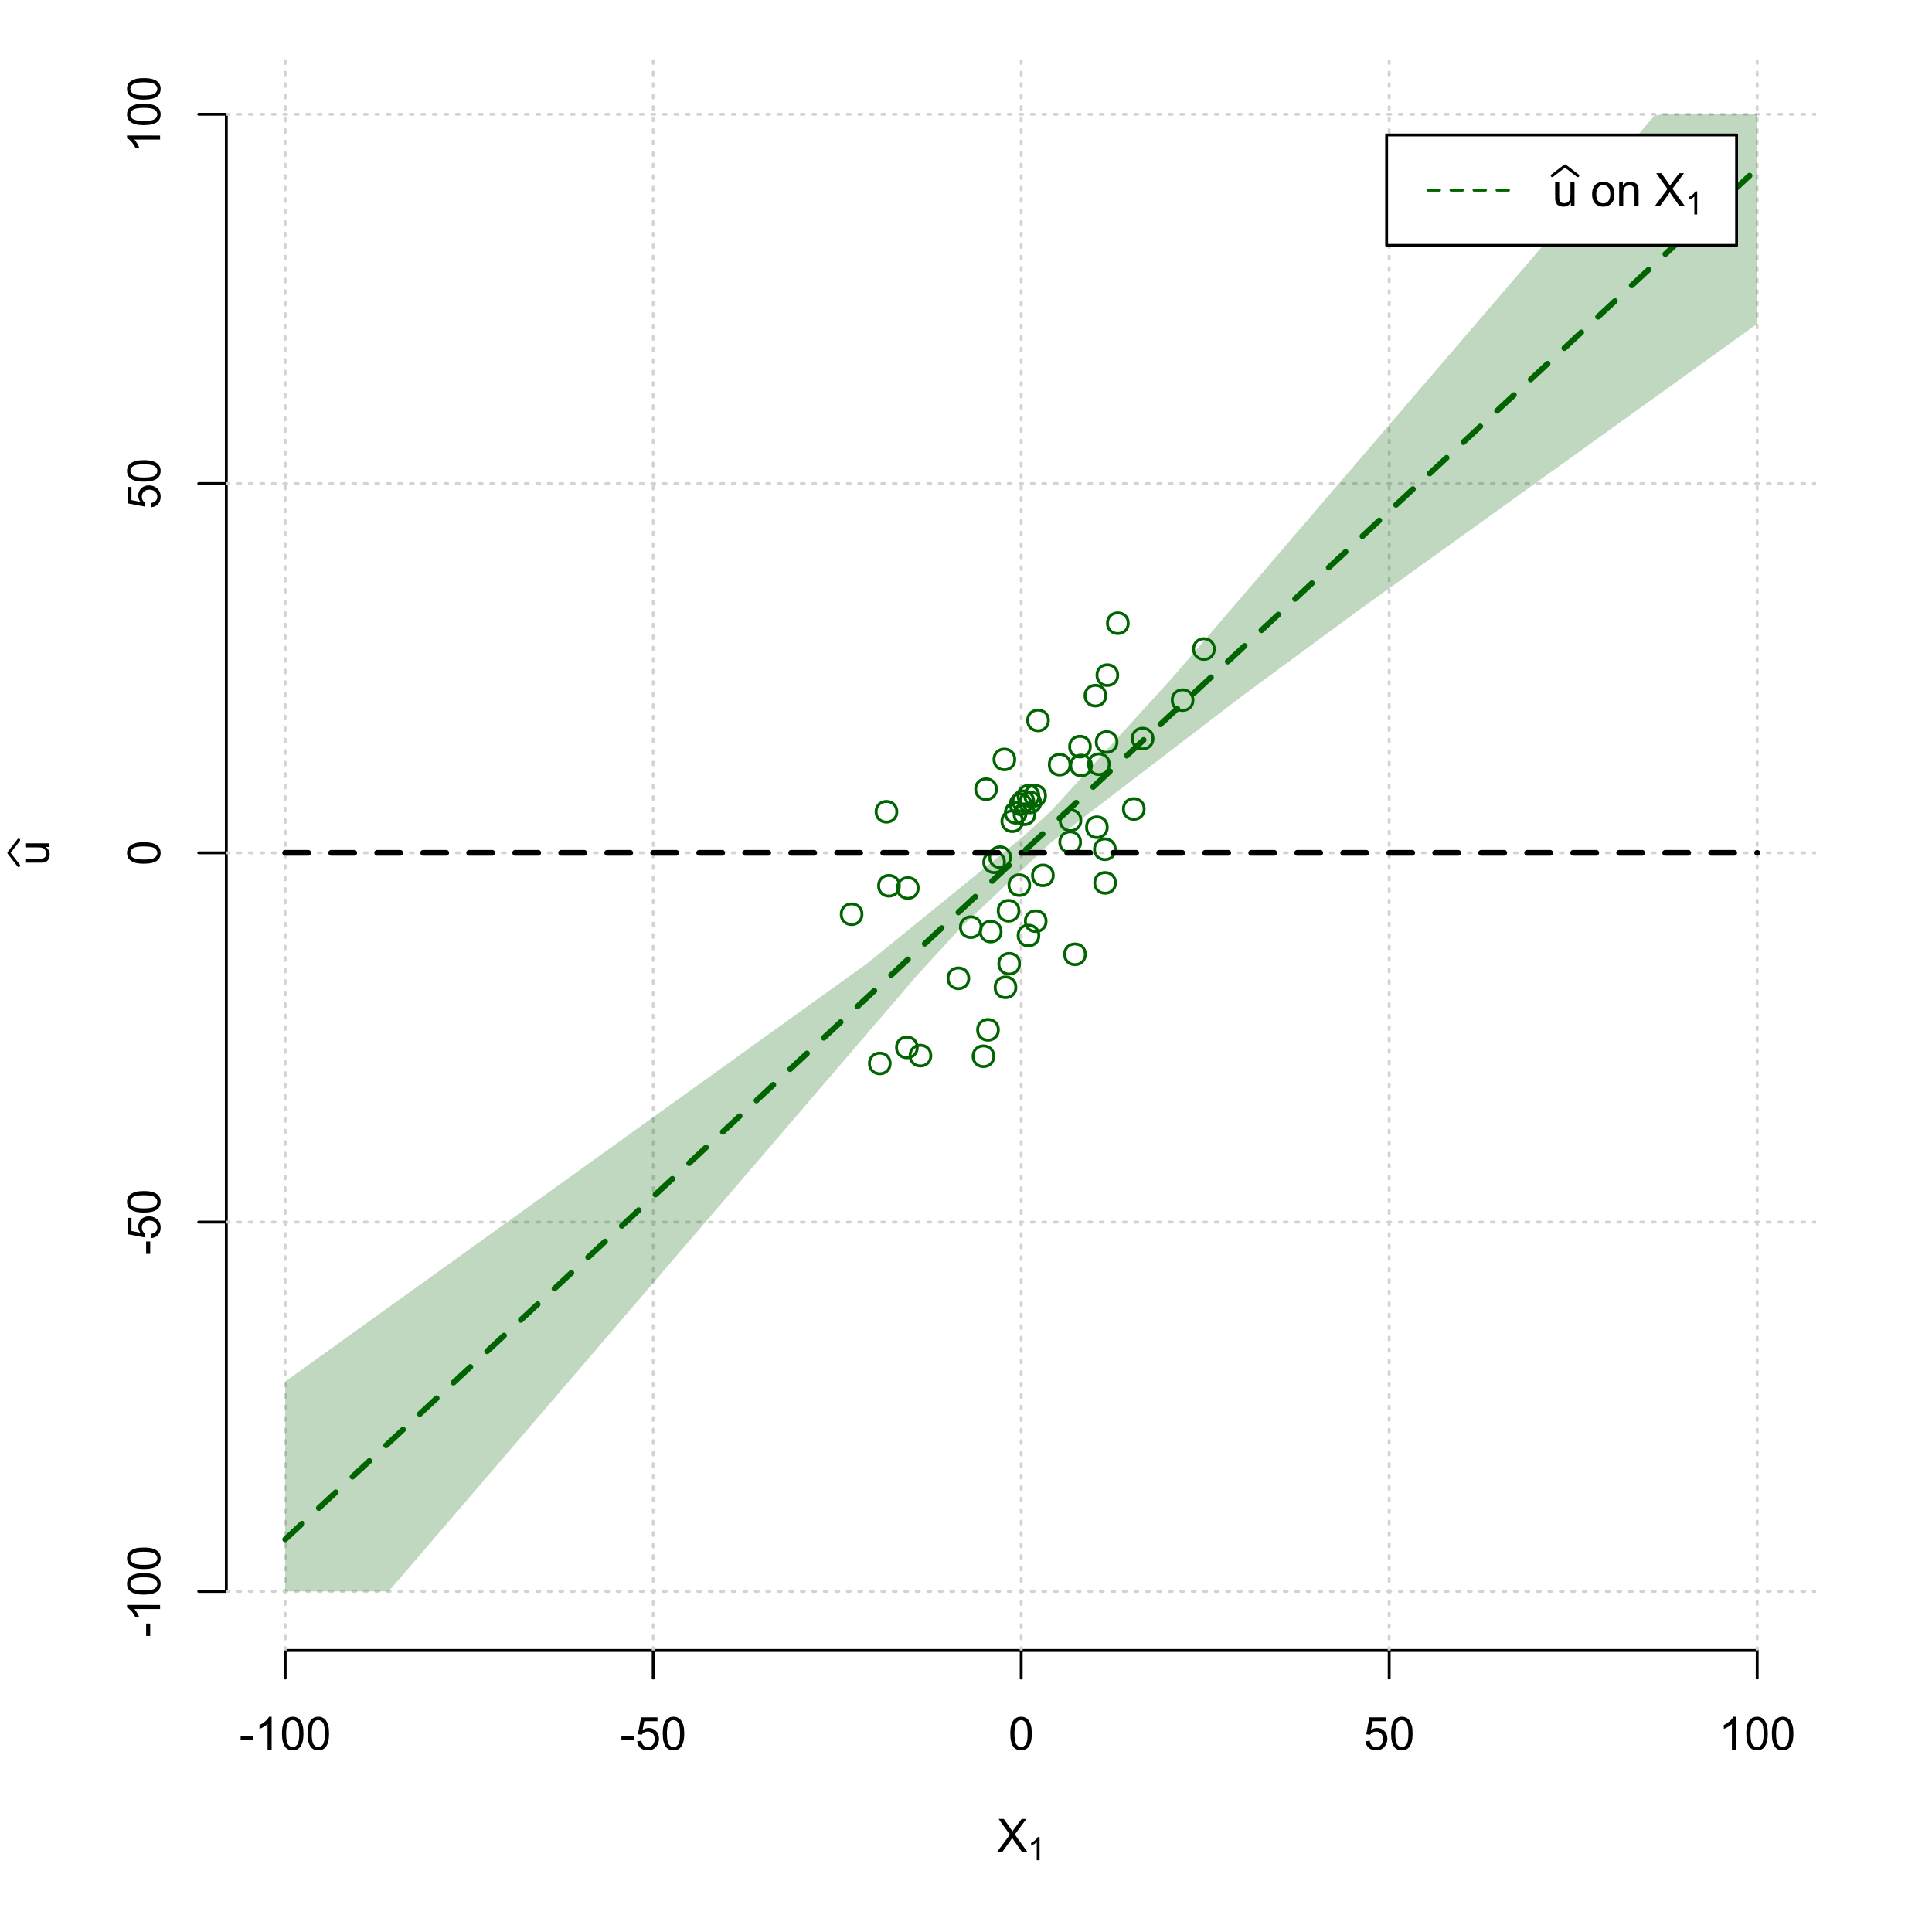 <?xml version="1.0" encoding="UTF-8"?>
<svg xmlns="http://www.w3.org/2000/svg" xmlns:xlink="http://www.w3.org/1999/xlink" width="504pt" height="504pt" viewBox="0 0 504 504" version="1.1">
<defs>
<g>
<symbol overflow="visible" id="glyph0-0">
<path style="stroke:none;" d="M 1.5 0 L 1.5 -7.5 L 7.5 -7.5 L 7.5 0 Z M 1.688 -0.188 L 7.312 -0.188 L 7.312 -7.312 L 1.688 -7.312 Z M 1.688 -0.188 "/>
</symbol>
<symbol overflow="visible" id="glyph0-1">
<path style="stroke:none;" d="M 0.055 0 L 3.375 -4.477 L 0.445 -8.59 L 1.797 -8.59 L 3.359 -6.387 C 3.68 -5.93 3.91 -5.578 4.047 -5.332 C 4.238 -5.645 4.465 -5.969 4.727 -6.312 L 6.457 -8.59 L 7.695 -8.59 L 4.676 -4.539 L 7.93 0 L 6.523 0 L 4.359 -3.062 C 4.238 -3.238 4.113 -3.43 3.984 -3.641 C 3.789 -3.324 3.652 -3.109 3.574 -2.992 L 1.418 0 Z M 0.055 0 "/>
</symbol>
<symbol overflow="visible" id="glyph0-2">
<path style="stroke:none;" d="M 0.383 -2.578 L 0.383 -3.641 L 3.621 -3.641 L 3.621 -2.578 Z M 0.383 -2.578 "/>
</symbol>
<symbol overflow="visible" id="glyph0-3">
<path style="stroke:none;" d="M 4.469 0 L 3.414 0 L 3.414 -6.719 C 3.16 -6.477 2.828 -6.234 2.414 -5.996 C 2 -5.75 1.629 -5.57 1.305 -5.449 L 1.305 -6.469 C 1.895 -6.742 2.41 -7.078 2.852 -7.477 C 3.293 -7.871 3.605 -8.254 3.789 -8.625 L 4.469 -8.625 Z M 4.469 0 "/>
</symbol>
<symbol overflow="visible" id="glyph0-4">
<path style="stroke:none;" d="M 0.5 -4.234 C 0.496 -5.246 0.602 -6.062 0.812 -6.688 C 1.02 -7.305 1.328 -7.785 1.742 -8.121 C 2.148 -8.457 2.668 -8.625 3.297 -8.625 C 3.758 -8.625 4.164 -8.531 4.512 -8.348 C 4.855 -8.16 5.141 -7.891 5.371 -7.543 C 5.594 -7.191 5.773 -6.766 5.906 -6.266 C 6.035 -5.762 6.098 -5.086 6.102 -4.234 C 6.098 -3.227 5.996 -2.414 5.789 -1.797 C 5.578 -1.176 5.266 -0.695 4.859 -0.359 C 4.445 -0.02 3.926 0.145 3.297 0.148 C 2.465 0.145 1.816 -0.148 1.348 -0.742 C 0.781 -1.457 0.496 -2.621 0.5 -4.234 Z M 1.582 -4.234 C 1.582 -2.824 1.746 -1.887 2.074 -1.418 C 2.402 -0.949 2.809 -0.715 3.297 -0.719 C 3.777 -0.715 4.184 -0.949 4.52 -1.422 C 4.848 -1.887 5.016 -2.824 5.016 -4.234 C 5.016 -5.648 4.848 -6.59 4.52 -7.055 C 4.184 -7.516 3.773 -7.746 3.289 -7.75 C 2.801 -7.746 2.414 -7.543 2.125 -7.137 C 1.762 -6.613 1.582 -5.645 1.582 -4.234 Z M 1.582 -4.234 "/>
</symbol>
<symbol overflow="visible" id="glyph0-5">
<path style="stroke:none;" d="M 0.5 -2.25 L 1.605 -2.344 C 1.684 -1.805 1.871 -1.398 2.176 -1.125 C 2.473 -0.852 2.836 -0.715 3.258 -0.719 C 3.766 -0.715 4.195 -0.906 4.547 -1.293 C 4.898 -1.672 5.074 -2.18 5.074 -2.82 C 5.074 -3.414 4.902 -3.891 4.566 -4.242 C 4.227 -4.59 3.785 -4.762 3.242 -4.766 C 2.898 -4.762 2.594 -4.684 2.32 -4.531 C 2.047 -4.375 1.832 -4.176 1.676 -3.93 L 0.688 -4.062 L 1.516 -8.473 L 5.789 -8.473 L 5.789 -7.465 L 2.359 -7.465 L 1.898 -5.156 C 2.414 -5.516 2.953 -5.695 3.523 -5.695 C 4.27 -5.695 4.902 -5.434 5.422 -4.914 C 5.934 -4.395 6.191 -3.727 6.195 -2.914 C 6.191 -2.133 5.965 -1.461 5.516 -0.898 C 4.961 -0.199 4.211 0.145 3.258 0.148 C 2.477 0.145 1.836 -0.07 1.344 -0.508 C 0.844 -0.941 0.562 -1.523 0.5 -2.25 Z M 0.5 -2.25 "/>
</symbol>
<symbol overflow="visible" id="glyph0-6">
<path style="stroke:none;" d="M 4.867 0 L 4.867 -0.914 C 4.379 -0.211 3.723 0.141 2.895 0.141 C 2.527 0.141 2.184 0.07 1.867 -0.07 C 1.547 -0.211 1.309 -0.387 1.156 -0.602 C 1 -0.812 0.895 -1.074 0.832 -1.383 C 0.785 -1.59 0.762 -1.918 0.766 -2.367 L 0.766 -6.223 L 1.82 -6.223 L 1.82 -2.773 C 1.816 -2.219 1.84 -1.848 1.887 -1.656 C 1.949 -1.379 2.09 -1.16 2.309 -1.004 C 2.523 -0.84 2.789 -0.762 3.105 -0.766 C 3.418 -0.762 3.715 -0.844 3.996 -1.008 C 4.273 -1.172 4.469 -1.391 4.586 -1.672 C 4.699 -1.949 4.758 -2.355 4.758 -2.891 L 4.758 -6.223 L 5.812 -6.223 L 5.812 0 Z M 4.867 0 "/>
</symbol>
<symbol overflow="visible" id="glyph0-7">
<path style="stroke:none;" d=""/>
</symbol>
<symbol overflow="visible" id="glyph0-8">
<path style="stroke:none;" d="M 0.398 -3.109 C 0.398 -4.262 0.719 -5.117 1.359 -5.672 C 1.895 -6.133 2.547 -6.363 3.316 -6.363 C 4.172 -6.363 4.871 -6.082 5.414 -5.52 C 5.953 -4.957 6.223 -4.184 6.227 -3.199 C 6.223 -2.398 6.102 -1.766 5.867 -1.309 C 5.625 -0.848 5.277 -0.492 4.82 -0.238 C 4.359 0.016 3.859 0.141 3.316 0.141 C 2.441 0.141 1.734 -0.137 1.203 -0.695 C 0.664 -1.254 0.398 -2.059 0.398 -3.109 Z M 1.484 -3.109 C 1.48 -2.309 1.656 -1.711 2.004 -1.32 C 2.348 -0.922 2.785 -0.727 3.316 -0.727 C 3.84 -0.727 4.273 -0.926 4.621 -1.324 C 4.969 -1.723 5.145 -2.328 5.145 -3.148 C 5.145 -3.914 4.969 -4.496 4.617 -4.895 C 4.266 -5.289 3.832 -5.488 3.316 -5.492 C 2.785 -5.488 2.348 -5.293 2.004 -4.898 C 1.656 -4.5 1.48 -3.902 1.484 -3.109 Z M 1.484 -3.109 "/>
</symbol>
<symbol overflow="visible" id="glyph0-9">
<path style="stroke:none;" d="M 0.789 0 L 0.789 -6.223 L 1.742 -6.223 L 1.742 -5.336 C 2.195 -6.02 2.855 -6.363 3.719 -6.363 C 4.09 -6.363 4.434 -6.293 4.754 -6.16 C 5.066 -6.023 5.305 -5.848 5.461 -5.633 C 5.617 -5.41 5.727 -5.152 5.789 -4.852 C 5.828 -4.656 5.848 -4.312 5.848 -3.828 L 5.848 0 L 4.793 0 L 4.793 -3.785 C 4.793 -4.215 4.75 -4.535 4.668 -4.75 C 4.586 -4.961 4.441 -5.129 4.234 -5.258 C 4.023 -5.383 3.777 -5.449 3.5 -5.449 C 3.047 -5.449 2.66 -5.305 2.332 -5.02 C 2.004 -4.734 1.84 -4.195 1.844 -3.398 L 1.844 0 Z M 0.789 0 "/>
</symbol>
<symbol overflow="visible" id="glyph1-0">
<path style="stroke:none;" d="M 1.051 0 L 1.051 -5.25 L 5.25 -5.25 L 5.25 0 Z M 1.18 -0.133 L 5.117 -0.133 L 5.117 -5.117 L 1.18 -5.117 Z M 1.18 -0.133 "/>
</symbol>
<symbol overflow="visible" id="glyph1-1">
<path style="stroke:none;" d="M 3.129 0 L 2.391 0 L 2.391 -4.703 C 2.211 -4.531 1.977 -4.363 1.691 -4.195 C 1.398 -4.023 1.141 -3.895 0.914 -3.812 L 0.914 -4.527 C 1.328 -4.719 1.688 -4.953 1.996 -5.234 C 2.305 -5.508 2.523 -5.777 2.652 -6.039 L 3.129 -6.039 Z M 3.129 0 "/>
</symbol>
<symbol overflow="visible" id="glyph2-0">
<path style="stroke:none;" d="M 0 -1.5 L -7.5 -1.5 L -7.5 -7.5 L 0 -7.5 Z M -0.188 -1.688 L -0.188 -7.312 L -7.312 -7.312 L -7.312 -1.688 Z M -0.188 -1.688 "/>
</symbol>
<symbol overflow="visible" id="glyph2-1">
<path style="stroke:none;" d="M 0 -4.867 L -0.914 -4.867 C -0.211 -4.379 0.141 -3.723 0.141 -2.895 C 0.141 -2.527 0.07 -2.184 -0.07 -1.867 C -0.211 -1.547 -0.387 -1.309 -0.598 -1.156 C -0.809 -1 -1.07 -0.895 -1.383 -0.832 C -1.59 -0.789 -1.918 -0.766 -2.367 -0.77 L -6.223 -0.77 L -6.223 -1.824 L -2.773 -1.824 C -2.219 -1.82 -1.848 -1.844 -1.656 -1.887 C -1.379 -1.949 -1.16 -2.09 -1.004 -2.309 C -0.84 -2.523 -0.762 -2.789 -0.766 -3.105 C -0.762 -3.418 -0.844 -3.715 -1.008 -3.996 C -1.172 -4.273 -1.391 -4.469 -1.672 -4.586 C -1.945 -4.699 -2.352 -4.758 -2.887 -4.758 L -6.223 -4.758 L -6.223 -5.812 L 0 -5.812 Z M 0 -4.867 "/>
</symbol>
<symbol overflow="visible" id="glyph2-2">
<path style="stroke:none;" d="M -2.578 -0.383 L -3.641 -0.383 L -3.641 -3.621 L -2.578 -3.621 Z M -2.578 -0.383 "/>
</symbol>
<symbol overflow="visible" id="glyph2-3">
<path style="stroke:none;" d="M 0 -4.469 L 0 -3.414 L -6.719 -3.418 C -6.477 -3.16 -6.234 -2.828 -5.996 -2.418 C -5.75 -2.004 -5.57 -1.633 -5.449 -1.309 L -6.469 -1.309 C -6.742 -1.895 -7.078 -2.41 -7.477 -2.852 C -7.871 -3.293 -8.254 -3.605 -8.625 -3.793 L -8.625 -4.473 Z M 0 -4.469 "/>
</symbol>
<symbol overflow="visible" id="glyph2-4">
<path style="stroke:none;" d="M -4.234 -0.5 C -5.246 -0.496 -6.062 -0.602 -6.688 -0.812 C -7.305 -1.02 -7.785 -1.328 -8.121 -1.742 C -8.457 -2.152 -8.625 -2.672 -8.625 -3.301 C -8.625 -3.758 -8.531 -4.164 -8.348 -4.512 C -8.16 -4.859 -7.891 -5.145 -7.543 -5.371 C -7.191 -5.594 -6.766 -5.773 -6.266 -5.906 C -5.762 -6.035 -5.086 -6.098 -4.234 -6.102 C -3.223 -6.098 -2.41 -5.996 -1.793 -5.789 C -1.176 -5.578 -0.695 -5.266 -0.359 -4.859 C -0.02 -4.445 0.145 -3.926 0.148 -3.297 C 0.145 -2.465 -0.148 -1.816 -0.742 -1.348 C -1.457 -0.781 -2.621 -0.496 -4.234 -0.5 Z M -4.234 -1.582 C -2.824 -1.582 -1.887 -1.746 -1.418 -2.074 C -0.949 -2.402 -0.715 -2.809 -0.719 -3.297 C -0.715 -3.777 -0.949 -4.184 -1.422 -4.52 C -1.887 -4.848 -2.824 -5.016 -4.234 -5.016 C -5.648 -5.016 -6.59 -4.848 -7.055 -4.52 C -7.516 -4.188 -7.746 -3.777 -7.75 -3.289 C -7.746 -2.801 -7.543 -2.414 -7.137 -2.129 C -6.613 -1.762 -5.645 -1.582 -4.234 -1.582 Z M -4.234 -1.582 "/>
</symbol>
<symbol overflow="visible" id="glyph2-5">
<path style="stroke:none;" d="M -2.25 -0.5 L -2.344 -1.605 C -1.805 -1.684 -1.398 -1.871 -1.125 -2.176 C -0.852 -2.473 -0.715 -2.836 -0.719 -3.258 C -0.715 -3.766 -0.906 -4.195 -1.293 -4.547 C -1.672 -4.898 -2.18 -5.074 -2.816 -5.074 C -3.414 -5.074 -3.891 -4.902 -4.242 -4.566 C -4.59 -4.227 -4.762 -3.785 -4.766 -3.242 C -4.762 -2.898 -4.684 -2.594 -4.531 -2.32 C -4.375 -2.047 -4.176 -1.832 -3.93 -1.676 L -4.062 -0.688 L -8.473 -1.52 L -8.473 -5.789 L -7.465 -5.789 L -7.465 -2.363 L -5.156 -1.898 C -5.516 -2.414 -5.695 -2.953 -5.695 -3.523 C -5.695 -4.27 -5.434 -4.902 -4.914 -5.422 C -4.395 -5.934 -3.727 -6.191 -2.91 -6.195 C -2.133 -6.191 -1.461 -5.965 -0.895 -5.516 C -0.199 -4.961 0.145 -4.211 0.148 -3.258 C 0.145 -2.477 -0.07 -1.836 -0.508 -1.344 C -0.941 -0.848 -1.523 -0.566 -2.25 -0.5 Z M -2.25 -0.5 "/>
</symbol>
</g>
<clipPath id="clip1">
  <path d="M 74 14.398 L 75 14.398 L 75 430.559 L 74 430.559 Z M 74 14.398 "/>
</clipPath>
<clipPath id="clip2">
  <path d="M 170 14.398 L 171 14.398 L 171 430.559 L 170 430.559 Z M 170 14.398 "/>
</clipPath>
<clipPath id="clip3">
  <path d="M 266 14.398 L 267 14.398 L 267 430.559 L 266 430.559 Z M 266 14.398 "/>
</clipPath>
<clipPath id="clip4">
  <path d="M 362 14.398 L 363 14.398 L 363 430.559 L 362 430.559 Z M 362 14.398 "/>
</clipPath>
<clipPath id="clip5">
  <path d="M 458 14.398 L 459 14.398 L 459 430.559 L 458 430.559 Z M 458 14.398 "/>
</clipPath>
<clipPath id="clip6">
  <path d="M 59.039 414 L 473.758 414 L 473.758 416 L 59.039 416 Z M 59.039 414 "/>
</clipPath>
<clipPath id="clip7">
  <path d="M 59.039 318 L 473.758 318 L 473.758 320 L 59.039 320 Z M 59.039 318 "/>
</clipPath>
<clipPath id="clip8">
  <path d="M 59.039 222 L 473.758 222 L 473.758 223 L 59.039 223 Z M 59.039 222 "/>
</clipPath>
<clipPath id="clip9">
  <path d="M 59.039 125 L 473.758 125 L 473.758 127 L 59.039 127 Z M 59.039 125 "/>
</clipPath>
<clipPath id="clip10">
  <path d="M 59.039 29 L 473.758 29 L 473.758 31 L 59.039 31 Z M 59.039 29 "/>
</clipPath>
</defs>
<g id="surface336">
<rect x="0" y="0" width="504" height="504" style="fill:rgb(100%,100%,100%);fill-opacity:1;stroke:none;"/>
<g style="fill:rgb(0%,0%,0%);fill-opacity:1;">
  <use xlink:href="#glyph0-1" x="260.062" y="483.102"/>
</g>
<g style="fill:rgb(0%,0%,0%);fill-opacity:1;">
  <use xlink:href="#glyph1-1" x="268.066" y="485.281"/>
</g>
<g style="fill:rgb(0%,0%,0%);fill-opacity:1;">
  <use xlink:href="#glyph2-1" x="12.82" y="225.816"/>
</g>
<path style="fill:none;stroke-width:0.75;stroke-linecap:round;stroke-linejoin:round;stroke:rgb(0%,0%,0%);stroke-opacity:1;stroke-miterlimit:10;" d="M 4.879 225.816 L 2.301 222.48 L 4.879 219.145 "/>
<path style="fill:none;stroke-width:0.75;stroke-linecap:round;stroke-linejoin:round;stroke:rgb(0%,0%,0%);stroke-opacity:1;stroke-miterlimit:10;" d="M 74.398 430.559 L 458.398 430.559 "/>
<path style="fill:none;stroke-width:0.75;stroke-linecap:round;stroke-linejoin:round;stroke:rgb(0%,0%,0%);stroke-opacity:1;stroke-miterlimit:10;" d="M 74.398 430.559 L 74.398 437.762 "/>
<path style="fill:none;stroke-width:0.75;stroke-linecap:round;stroke-linejoin:round;stroke:rgb(0%,0%,0%);stroke-opacity:1;stroke-miterlimit:10;" d="M 170.398 430.559 L 170.398 437.762 "/>
<path style="fill:none;stroke-width:0.75;stroke-linecap:round;stroke-linejoin:round;stroke:rgb(0%,0%,0%);stroke-opacity:1;stroke-miterlimit:10;" d="M 266.398 430.559 L 266.398 437.762 "/>
<path style="fill:none;stroke-width:0.75;stroke-linecap:round;stroke-linejoin:round;stroke:rgb(0%,0%,0%);stroke-opacity:1;stroke-miterlimit:10;" d="M 362.398 430.559 L 362.398 437.762 "/>
<path style="fill:none;stroke-width:0.75;stroke-linecap:round;stroke-linejoin:round;stroke:rgb(0%,0%,0%);stroke-opacity:1;stroke-miterlimit:10;" d="M 458.398 430.559 L 458.398 437.762 "/>
<g style="fill:rgb(0%,0%,0%);fill-opacity:1;">
  <use xlink:href="#glyph0-2" x="62.391" y="456.48"/>
  <use xlink:href="#glyph0-3" x="66.387" y="456.48"/>
  <use xlink:href="#glyph0-4" x="73.061" y="456.48"/>
  <use xlink:href="#glyph0-4" x="79.734" y="456.48"/>
</g>
<g style="fill:rgb(0%,0%,0%);fill-opacity:1;">
  <use xlink:href="#glyph0-2" x="161.727" y="456.48"/>
  <use xlink:href="#glyph0-5" x="165.723" y="456.48"/>
  <use xlink:href="#glyph0-4" x="172.396" y="456.48"/>
</g>
<g style="fill:rgb(0%,0%,0%);fill-opacity:1;">
  <use xlink:href="#glyph0-4" x="263.062" y="456.48"/>
</g>
<g style="fill:rgb(0%,0%,0%);fill-opacity:1;">
  <use xlink:href="#glyph0-5" x="355.727" y="456.48"/>
  <use xlink:href="#glyph0-4" x="362.4" y="456.48"/>
</g>
<g style="fill:rgb(0%,0%,0%);fill-opacity:1;">
  <use xlink:href="#glyph0-3" x="448.387" y="456.48"/>
  <use xlink:href="#glyph0-4" x="455.061" y="456.48"/>
  <use xlink:href="#glyph0-4" x="461.734" y="456.48"/>
</g>
<path style="fill:none;stroke-width:0.75;stroke-linecap:round;stroke-linejoin:round;stroke:rgb(0%,0%,0%);stroke-opacity:1;stroke-miterlimit:10;" d="M 59.039 415.148 L 59.039 29.812 "/>
<path style="fill:none;stroke-width:0.75;stroke-linecap:round;stroke-linejoin:round;stroke:rgb(0%,0%,0%);stroke-opacity:1;stroke-miterlimit:10;" d="M 59.039 415.148 L 51.84 415.148 "/>
<path style="fill:none;stroke-width:0.75;stroke-linecap:round;stroke-linejoin:round;stroke:rgb(0%,0%,0%);stroke-opacity:1;stroke-miterlimit:10;" d="M 59.039 318.812 L 51.84 318.812 "/>
<path style="fill:none;stroke-width:0.75;stroke-linecap:round;stroke-linejoin:round;stroke:rgb(0%,0%,0%);stroke-opacity:1;stroke-miterlimit:10;" d="M 59.039 222.48 L 51.84 222.48 "/>
<path style="fill:none;stroke-width:0.75;stroke-linecap:round;stroke-linejoin:round;stroke:rgb(0%,0%,0%);stroke-opacity:1;stroke-miterlimit:10;" d="M 59.039 126.148 L 51.84 126.148 "/>
<path style="fill:none;stroke-width:0.75;stroke-linecap:round;stroke-linejoin:round;stroke:rgb(0%,0%,0%);stroke-opacity:1;stroke-miterlimit:10;" d="M 59.039 29.812 L 51.84 29.812 "/>
<g style="fill:rgb(0%,0%,0%);fill-opacity:1;">
  <use xlink:href="#glyph2-2" x="41.762" y="427.156"/>
  <use xlink:href="#glyph2-3" x="41.762" y="423.16"/>
  <use xlink:href="#glyph2-4" x="41.762" y="416.486"/>
  <use xlink:href="#glyph2-4" x="41.762" y="409.812"/>
</g>
<g style="fill:rgb(0%,0%,0%);fill-opacity:1;">
  <use xlink:href="#glyph2-2" x="41.762" y="327.484"/>
  <use xlink:href="#glyph2-5" x="41.762" y="323.488"/>
  <use xlink:href="#glyph2-4" x="41.762" y="316.814"/>
</g>
<g style="fill:rgb(0%,0%,0%);fill-opacity:1;">
  <use xlink:href="#glyph2-4" x="41.762" y="225.816"/>
</g>
<g style="fill:rgb(0%,0%,0%);fill-opacity:1;">
  <use xlink:href="#glyph2-5" x="41.762" y="132.82"/>
  <use xlink:href="#glyph2-4" x="41.762" y="126.146"/>
</g>
<g style="fill:rgb(0%,0%,0%);fill-opacity:1;">
  <use xlink:href="#glyph2-3" x="41.762" y="39.824"/>
  <use xlink:href="#glyph2-4" x="41.762" y="33.15"/>
  <use xlink:href="#glyph2-4" x="41.762" y="26.477"/>
</g>
<g clip-path="url(#clip1)" clip-rule="nonzero">
<path style="fill:none;stroke-width:0.75;stroke-linecap:round;stroke-linejoin:round;stroke:rgb(82.745%,82.745%,82.745%);stroke-opacity:1;stroke-dasharray:0.75,2.25;stroke-miterlimit:10;" d="M 74.398 430.559 L 74.398 14.398 "/>
</g>
<g clip-path="url(#clip2)" clip-rule="nonzero">
<path style="fill:none;stroke-width:0.75;stroke-linecap:round;stroke-linejoin:round;stroke:rgb(82.745%,82.745%,82.745%);stroke-opacity:1;stroke-dasharray:0.75,2.25;stroke-miterlimit:10;" d="M 170.398 430.559 L 170.398 14.398 "/>
</g>
<g clip-path="url(#clip3)" clip-rule="nonzero">
<path style="fill:none;stroke-width:0.75;stroke-linecap:round;stroke-linejoin:round;stroke:rgb(82.745%,82.745%,82.745%);stroke-opacity:1;stroke-dasharray:0.75,2.25;stroke-miterlimit:10;" d="M 266.398 430.559 L 266.398 14.398 "/>
</g>
<g clip-path="url(#clip4)" clip-rule="nonzero">
<path style="fill:none;stroke-width:0.75;stroke-linecap:round;stroke-linejoin:round;stroke:rgb(82.745%,82.745%,82.745%);stroke-opacity:1;stroke-dasharray:0.75,2.25;stroke-miterlimit:10;" d="M 362.398 430.559 L 362.398 14.398 "/>
</g>
<g clip-path="url(#clip5)" clip-rule="nonzero">
<path style="fill:none;stroke-width:0.75;stroke-linecap:round;stroke-linejoin:round;stroke:rgb(82.745%,82.745%,82.745%);stroke-opacity:1;stroke-dasharray:0.75,2.25;stroke-miterlimit:10;" d="M 458.398 430.559 L 458.398 14.398 "/>
</g>
<g clip-path="url(#clip6)" clip-rule="nonzero">
<path style="fill:none;stroke-width:0.75;stroke-linecap:round;stroke-linejoin:round;stroke:rgb(82.745%,82.745%,82.745%);stroke-opacity:1;stroke-dasharray:0.75,2.25;stroke-miterlimit:10;" d="M 59.039 415.148 L 473.762 415.148 "/>
</g>
<g clip-path="url(#clip7)" clip-rule="nonzero">
<path style="fill:none;stroke-width:0.75;stroke-linecap:round;stroke-linejoin:round;stroke:rgb(82.745%,82.745%,82.745%);stroke-opacity:1;stroke-dasharray:0.75,2.25;stroke-miterlimit:10;" d="M 59.039 318.812 L 473.762 318.812 "/>
</g>
<g clip-path="url(#clip8)" clip-rule="nonzero">
<path style="fill:none;stroke-width:0.75;stroke-linecap:round;stroke-linejoin:round;stroke:rgb(82.745%,82.745%,82.745%);stroke-opacity:1;stroke-dasharray:0.75,2.25;stroke-miterlimit:10;" d="M 59.039 222.48 L 473.762 222.48 "/>
</g>
<g clip-path="url(#clip9)" clip-rule="nonzero">
<path style="fill:none;stroke-width:0.75;stroke-linecap:round;stroke-linejoin:round;stroke:rgb(82.745%,82.745%,82.745%);stroke-opacity:1;stroke-dasharray:0.75,2.25;stroke-miterlimit:10;" d="M 59.039 126.148 L 473.762 126.148 "/>
</g>
<g clip-path="url(#clip10)" clip-rule="nonzero">
<path style="fill:none;stroke-width:0.75;stroke-linecap:round;stroke-linejoin:round;stroke:rgb(82.745%,82.745%,82.745%);stroke-opacity:1;stroke-dasharray:0.75,2.25;stroke-miterlimit:10;" d="M 59.039 29.812 L 473.762 29.812 "/>
</g>
<path style=" stroke:none;fill-rule:nonzero;fill:rgb(0%,39.216%,0%);fill-opacity:0.251;" d="M 74.398 415.148 L 74.398 360.418 L 76.32 359.039 L 78.238 357.66 L 80.16 356.277 L 82.078 354.898 L 85.922 352.141 L 87.84 350.762 L 89.762 349.379 L 91.68 348 L 93.602 346.621 L 95.52 345.242 L 97.441 343.863 L 99.359 342.48 L 101.281 341.102 L 103.199 339.723 L 105.121 338.344 L 107.039 336.965 L 108.961 335.582 L 110.879 334.203 L 112.801 332.824 L 114.719 331.445 L 116.641 330.066 L 118.559 328.684 L 120.48 327.305 L 122.398 325.926 L 124.32 324.547 L 126.238 323.168 L 128.16 321.785 L 130.078 320.406 L 133.922 317.648 L 135.84 316.27 L 137.762 314.887 L 139.68 313.508 L 141.602 312.129 L 143.52 310.75 L 145.441 309.371 L 147.359 307.988 L 149.281 306.609 L 151.199 305.23 L 153.121 303.852 L 155.039 302.473 L 156.961 301.09 L 158.879 299.711 L 160.801 298.332 L 162.719 296.953 L 164.641 295.574 L 166.559 294.191 L 168.48 292.812 L 170.398 291.434 L 172.32 290.055 L 174.238 288.676 L 176.16 287.293 L 178.078 285.914 L 181.922 283.156 L 183.84 281.777 L 185.762 280.395 L 187.68 279.016 L 189.602 277.637 L 191.52 276.258 L 193.441 274.879 L 195.359 273.496 L 197.281 272.117 L 199.199 270.738 L 201.121 269.359 L 203.039 267.98 L 204.961 266.598 L 206.879 265.219 L 208.801 263.84 L 210.719 262.461 L 212.641 261.082 L 214.559 259.699 L 216.48 258.32 L 218.398 256.941 L 220.32 255.562 L 222.238 254.184 L 224.16 252.801 L 226.078 251.422 L 228 249.887 L 229.922 248.324 L 231.84 246.762 L 233.762 245.203 L 235.68 243.641 L 237.602 242.078 L 239.52 240.516 L 241.441 238.953 L 243.359 237.391 L 245.281 235.828 L 247.199 234.27 L 249.121 232.707 L 251.039 231.145 L 252.961 229.582 L 254.879 228.02 L 256.801 226.457 L 258.719 224.895 L 260.641 223.336 L 262.559 221.773 L 264.48 220.211 L 266.398 218.648 L 268.32 216.922 L 270.238 215.16 L 272.16 213.395 L 274.078 211.633 L 276 209.582 L 277.922 207.473 L 279.84 205.359 L 281.762 203.25 L 283.68 201.141 L 285.602 199.027 L 287.52 196.918 L 289.441 194.809 L 291.359 192.695 L 293.281 190.586 L 295.199 188.477 L 297.121 186.363 L 299.039 184.254 L 300.961 182.145 L 302.879 180.031 L 304.801 177.922 L 306.719 175.754 L 308.641 173.516 L 310.559 171.277 L 312.48 169.039 L 314.398 166.801 L 316.32 164.562 L 318.238 162.324 L 320.16 160.086 L 322.078 157.848 L 325.922 153.371 L 327.84 151.129 L 329.762 148.891 L 331.68 146.652 L 333.602 144.414 L 335.52 142.176 L 337.441 139.938 L 339.359 137.699 L 341.281 135.461 L 343.199 133.223 L 345.121 130.984 L 347.039 128.746 L 348.961 126.508 L 350.879 124.27 L 352.801 122.027 L 354.719 119.789 L 356.641 117.551 L 358.559 115.312 L 360.48 113.074 L 362.398 110.836 L 364.32 108.598 L 366.238 106.359 L 368.16 104.121 L 370.078 101.883 L 373.922 97.406 L 375.84 95.168 L 377.762 92.926 L 379.68 90.688 L 381.602 88.449 L 383.52 86.211 L 385.441 83.973 L 387.359 81.734 L 389.281 79.496 L 391.199 77.258 L 393.121 75.02 L 395.039 72.781 L 396.961 70.543 L 398.879 68.305 L 400.801 66.066 L 402.719 63.824 L 404.641 61.586 L 406.559 59.348 L 408.48 57.109 L 410.398 54.871 L 412.32 52.633 L 414.238 50.395 L 416.16 48.156 L 418.078 45.918 L 421.922 41.441 L 423.84 39.203 L 425.762 36.965 L 427.68 34.723 L 429.602 32.484 L 431.52 30.246 L 433.441 29.812 L 458.398 29.812 L 458.398 84.48 L 456.48 85.863 L 454.559 87.242 L 452.641 88.621 L 450.719 90 L 448.801 91.379 L 446.879 92.762 L 444.961 94.141 L 443.039 95.52 L 441.121 96.898 L 439.199 98.277 L 437.281 99.66 L 435.359 101.039 L 433.441 102.418 L 431.52 103.797 L 429.602 105.176 L 427.68 106.559 L 425.762 107.938 L 423.84 109.316 L 421.922 110.695 L 420 112.074 L 418.078 113.457 L 416.16 114.836 L 414.238 116.215 L 412.32 117.594 L 410.398 118.973 L 408.48 120.352 L 406.559 121.734 L 404.641 123.113 L 402.719 124.492 L 400.801 125.871 L 398.879 127.25 L 396.961 128.633 L 395.039 130.012 L 393.121 131.391 L 391.199 132.77 L 389.281 134.148 L 387.359 135.531 L 385.441 136.91 L 383.52 138.289 L 381.602 139.668 L 379.68 141.047 L 377.762 142.43 L 375.84 143.809 L 373.922 145.188 L 370.078 147.945 L 368.16 149.328 L 366.238 150.707 L 364.32 152.086 L 362.398 153.465 L 360.48 154.844 L 358.559 156.227 L 356.641 157.605 L 354.719 158.984 L 352.801 160.387 L 350.879 161.801 L 348.961 163.215 L 347.039 164.629 L 345.121 166.043 L 343.199 167.457 L 341.281 168.867 L 339.359 170.281 L 337.441 171.695 L 335.52 173.109 L 333.602 174.523 L 331.68 175.938 L 329.762 177.348 L 327.84 178.762 L 325.922 180.176 L 324 181.594 L 322.078 183.066 L 320.16 184.535 L 318.238 186.004 L 316.32 187.473 L 314.398 188.945 L 312.48 190.414 L 310.559 191.883 L 308.641 193.352 L 306.719 194.824 L 304.801 196.293 L 302.879 197.762 L 300.961 199.23 L 299.039 200.703 L 297.121 202.172 L 295.199 203.641 L 293.281 205.113 L 291.359 206.582 L 289.441 208.051 L 287.52 209.52 L 285.602 210.992 L 283.68 212.461 L 281.762 213.93 L 279.84 215.398 L 277.922 216.871 L 276 218.34 L 274.078 219.871 L 272.16 221.68 L 270.238 223.488 L 268.32 225.297 L 266.398 227.105 L 264.48 228.914 L 262.559 230.723 L 260.641 232.535 L 258.719 234.344 L 256.801 236.152 L 254.879 237.961 L 252.961 239.77 L 251.039 241.59 L 249.121 243.676 L 247.199 245.762 L 245.281 247.848 L 243.359 249.934 L 241.441 252.02 L 239.52 254.105 L 237.602 256.344 L 235.68 258.582 L 233.762 260.82 L 231.84 263.059 L 229.922 265.297 L 228 267.535 L 226.078 269.777 L 224.16 272.016 L 222.238 274.254 L 220.32 276.492 L 218.398 278.73 L 216.48 280.969 L 214.559 283.207 L 212.641 285.445 L 210.719 287.684 L 208.801 289.922 L 206.879 292.16 L 204.961 294.398 L 203.039 296.637 L 201.121 298.879 L 199.199 301.117 L 197.281 303.355 L 195.359 305.594 L 193.441 307.832 L 191.52 310.07 L 189.602 312.309 L 187.68 314.547 L 185.762 316.785 L 183.84 319.023 L 181.922 321.262 L 180 323.5 L 178.078 325.742 L 176.16 327.98 L 174.238 330.219 L 172.32 332.457 L 170.398 334.695 L 168.48 336.934 L 166.559 339.172 L 164.641 341.41 L 162.719 343.648 L 160.801 345.887 L 158.879 348.125 L 156.961 350.363 L 155.039 352.602 L 153.121 354.844 L 151.199 357.082 L 149.281 359.32 L 147.359 361.559 L 145.441 363.797 L 143.52 366.035 L 141.602 368.273 L 139.68 370.512 L 137.762 372.75 L 135.84 374.988 L 133.922 377.227 L 130.078 381.703 L 128.16 383.945 L 126.238 386.184 L 124.32 388.422 L 122.398 390.66 L 120.48 392.898 L 118.559 395.137 L 116.641 397.375 L 114.719 399.613 L 112.801 401.852 L 110.879 404.09 L 108.961 406.328 L 107.039 408.566 L 105.121 410.805 L 103.199 413.047 L 101.281 415.148 Z M 74.398 415.148 "/>
<path style="fill:none;stroke-width:0.75;stroke-linecap:round;stroke-linejoin:round;stroke:rgb(0%,39.216%,0%);stroke-opacity:1;stroke-miterlimit:10;" d="M 272.734 207.582 C 272.734 211.184 267.336 211.184 267.336 207.582 C 267.336 203.984 272.734 203.984 272.734 207.582 "/>
<path style="fill:none;stroke-width:0.75;stroke-linecap:round;stroke-linejoin:round;stroke:rgb(0%,39.216%,0%);stroke-opacity:1;stroke-miterlimit:10;" d="M 259.934 205.875 C 259.934 209.473 254.531 209.473 254.531 205.875 C 254.531 202.273 259.934 202.273 259.934 205.875 "/>
<path style="fill:none;stroke-width:0.75;stroke-linecap:round;stroke-linejoin:round;stroke:rgb(0%,39.216%,0%);stroke-opacity:1;stroke-miterlimit:10;" d="M 281.879 219.691 C 281.879 223.289 276.477 223.289 276.477 219.691 C 276.477 216.09 281.879 216.09 281.879 219.691 "/>
<path style="fill:none;stroke-width:0.75;stroke-linecap:round;stroke-linejoin:round;stroke:rgb(0%,39.216%,0%);stroke-opacity:1;stroke-miterlimit:10;" d="M 290.934 221.547 C 290.934 225.148 285.531 225.148 285.531 221.547 C 285.531 217.949 290.934 217.949 290.934 221.547 "/>
<path style="fill:none;stroke-width:0.75;stroke-linecap:round;stroke-linejoin:round;stroke:rgb(0%,39.216%,0%);stroke-opacity:1;stroke-miterlimit:10;" d="M 261.148 243.023 C 261.148 246.621 255.746 246.621 255.746 243.023 C 255.746 239.422 261.148 239.422 261.148 243.023 "/>
<path style="fill:none;stroke-width:0.75;stroke-linecap:round;stroke-linejoin:round;stroke:rgb(0%,39.216%,0%);stroke-opacity:1;stroke-miterlimit:10;" d="M 269.957 212.398 C 269.957 215.996 264.555 215.996 264.555 212.398 C 264.555 208.797 269.957 208.797 269.957 212.398 "/>
<path style="fill:none;stroke-width:0.75;stroke-linecap:round;stroke-linejoin:round;stroke:rgb(0%,39.216%,0%);stroke-opacity:1;stroke-miterlimit:10;" d="M 255.949 241.867 C 255.949 245.465 250.551 245.465 250.551 241.867 C 250.551 238.266 255.949 238.266 255.949 241.867 "/>
<path style="fill:none;stroke-width:0.75;stroke-linecap:round;stroke-linejoin:round;stroke:rgb(0%,39.216%,0%);stroke-opacity:1;stroke-miterlimit:10;" d="M 281.961 214.004 C 281.961 217.605 276.562 217.605 276.562 214.004 C 276.562 210.402 281.961 210.402 281.961 214.004 "/>
<path style="fill:none;stroke-width:0.75;stroke-linecap:round;stroke-linejoin:round;stroke:rgb(0%,39.216%,0%);stroke-opacity:1;stroke-miterlimit:10;" d="M 260.438 268.66 C 260.438 272.258 255.039 272.258 255.039 268.66 C 255.039 265.059 260.438 265.059 260.438 268.66 "/>
<path style="fill:none;stroke-width:0.75;stroke-linecap:round;stroke-linejoin:round;stroke:rgb(0%,39.216%,0%);stroke-opacity:1;stroke-miterlimit:10;" d="M 300.773 192.672 C 300.773 196.273 295.371 196.273 295.371 192.672 C 295.371 189.074 300.773 189.074 300.773 192.672 "/>
<path style="fill:none;stroke-width:0.75;stroke-linecap:round;stroke-linejoin:round;stroke:rgb(0%,39.216%,0%);stroke-opacity:1;stroke-miterlimit:10;" d="M 265.977 251.402 C 265.977 255.004 260.578 255.004 260.578 251.402 C 260.578 247.805 265.977 247.805 265.977 251.402 "/>
<path style="fill:none;stroke-width:0.75;stroke-linecap:round;stroke-linejoin:round;stroke:rgb(0%,39.216%,0%);stroke-opacity:1;stroke-miterlimit:10;" d="M 290.992 230.324 C 290.992 233.922 285.59 233.922 285.59 230.324 C 285.59 226.723 290.992 226.723 290.992 230.324 "/>
<path style="fill:none;stroke-width:0.75;stroke-linecap:round;stroke-linejoin:round;stroke:rgb(0%,39.216%,0%);stroke-opacity:1;stroke-miterlimit:10;" d="M 288.453 181.469 C 288.453 185.07 283.055 185.07 283.055 181.469 C 283.055 177.871 288.453 177.871 288.453 181.469 "/>
<path style="fill:none;stroke-width:0.75;stroke-linecap:round;stroke-linejoin:round;stroke:rgb(0%,39.216%,0%);stroke-opacity:1;stroke-miterlimit:10;" d="M 284.727 199.688 C 284.727 203.285 279.324 203.285 279.324 199.688 C 279.324 196.086 284.727 196.086 284.727 199.688 "/>
<path style="fill:none;stroke-width:0.75;stroke-linecap:round;stroke-linejoin:round;stroke:rgb(0%,39.216%,0%);stroke-opacity:1;stroke-miterlimit:10;" d="M 273.492 187.938 C 273.492 191.535 268.09 191.535 268.09 187.938 C 268.09 184.336 273.492 184.336 273.492 187.938 "/>
<path style="fill:none;stroke-width:0.75;stroke-linecap:round;stroke-linejoin:round;stroke:rgb(0%,39.216%,0%);stroke-opacity:1;stroke-miterlimit:10;" d="M 298.469 211.047 C 298.469 214.648 293.07 214.648 293.07 211.047 C 293.07 207.449 298.469 207.449 298.469 211.047 "/>
<path style="fill:none;stroke-width:0.75;stroke-linecap:round;stroke-linejoin:round;stroke:rgb(0%,39.216%,0%);stroke-opacity:1;stroke-miterlimit:10;" d="M 271 244.051 C 271 247.652 265.602 247.652 265.602 244.051 C 265.602 240.453 271 240.453 271 244.051 "/>
<path style="fill:none;stroke-width:0.75;stroke-linecap:round;stroke-linejoin:round;stroke:rgb(0%,39.216%,0%);stroke-opacity:1;stroke-miterlimit:10;" d="M 279.133 199.473 C 279.133 203.07 273.73 203.07 273.73 199.473 C 273.73 195.871 279.133 195.871 279.133 199.473 "/>
<path style="fill:none;stroke-width:0.75;stroke-linecap:round;stroke-linejoin:round;stroke:rgb(0%,39.216%,0%);stroke-opacity:1;stroke-miterlimit:10;" d="M 272.887 240.312 C 272.887 243.914 267.488 243.914 267.488 240.312 C 267.488 236.711 272.887 236.711 272.887 240.312 "/>
<path style="fill:none;stroke-width:0.75;stroke-linecap:round;stroke-linejoin:round;stroke:rgb(0%,39.216%,0%);stroke-opacity:1;stroke-miterlimit:10;" d="M 262.035 224.938 C 262.035 228.539 256.637 228.539 256.637 224.938 C 256.637 221.34 262.035 221.34 262.035 224.938 "/>
<path style="fill:none;stroke-width:0.75;stroke-linecap:round;stroke-linejoin:round;stroke:rgb(0%,39.216%,0%);stroke-opacity:1;stroke-miterlimit:10;" d="M 291.578 176.117 C 291.578 179.719 286.176 179.719 286.176 176.117 C 286.176 172.516 291.578 172.516 291.578 176.117 "/>
<path style="fill:none;stroke-width:0.75;stroke-linecap:round;stroke-linejoin:round;stroke:rgb(0%,39.216%,0%);stroke-opacity:1;stroke-miterlimit:10;" d="M 316.77 169.316 C 316.77 172.918 311.371 172.918 311.371 169.316 C 311.371 165.719 316.77 165.719 316.77 169.316 "/>
<path style="fill:none;stroke-width:0.75;stroke-linecap:round;stroke-linejoin:round;stroke:rgb(0%,39.216%,0%);stroke-opacity:1;stroke-miterlimit:10;" d="M 239.281 273.242 C 239.281 276.84 233.879 276.84 233.879 273.242 C 233.879 269.641 239.281 269.641 239.281 273.242 "/>
<path style="fill:none;stroke-width:0.75;stroke-linecap:round;stroke-linejoin:round;stroke:rgb(0%,39.216%,0%);stroke-opacity:1;stroke-miterlimit:10;" d="M 234.602 231.07 C 234.602 234.672 229.203 234.672 229.203 231.07 C 229.203 227.473 234.602 227.473 234.602 231.07 "/>
<path style="fill:none;stroke-width:0.75;stroke-linecap:round;stroke-linejoin:round;stroke:rgb(0%,39.216%,0%);stroke-opacity:1;stroke-miterlimit:10;" d="M 269.652 209.016 C 269.652 212.617 264.254 212.617 264.254 209.016 C 264.254 205.418 269.652 205.418 269.652 209.016 "/>
<path style="fill:none;stroke-width:0.75;stroke-linecap:round;stroke-linejoin:round;stroke:rgb(0%,39.216%,0%);stroke-opacity:1;stroke-miterlimit:10;" d="M 264.707 198.105 C 264.707 201.707 259.309 201.707 259.309 198.105 C 259.309 194.504 264.707 194.504 264.707 198.105 "/>
<path style="fill:none;stroke-width:0.75;stroke-linecap:round;stroke-linejoin:round;stroke:rgb(0%,39.216%,0%);stroke-opacity:1;stroke-miterlimit:10;" d="M 291.383 193.566 C 291.383 197.164 285.984 197.164 285.984 193.566 C 285.984 189.965 291.383 189.965 291.383 193.566 "/>
<path style="fill:none;stroke-width:0.75;stroke-linecap:round;stroke-linejoin:round;stroke:rgb(0%,39.216%,0%);stroke-opacity:1;stroke-miterlimit:10;" d="M 266.781 214.23 C 266.781 217.832 261.379 217.832 261.379 214.23 C 261.379 210.633 266.781 210.633 266.781 214.23 "/>
<path style="fill:none;stroke-width:0.75;stroke-linecap:round;stroke-linejoin:round;stroke:rgb(0%,39.216%,0%);stroke-opacity:1;stroke-miterlimit:10;" d="M 311.207 182.648 C 311.207 186.246 305.805 186.246 305.805 182.648 C 305.805 179.047 311.207 179.047 311.207 182.648 "/>
<path style="fill:none;stroke-width:0.75;stroke-linecap:round;stroke-linejoin:round;stroke:rgb(0%,39.216%,0%);stroke-opacity:1;stroke-miterlimit:10;" d="M 265.809 237.602 C 265.809 241.199 260.406 241.199 260.406 237.602 C 260.406 234 265.809 234 265.809 237.602 "/>
<path style="fill:none;stroke-width:0.75;stroke-linecap:round;stroke-linejoin:round;stroke:rgb(0%,39.216%,0%);stroke-opacity:1;stroke-miterlimit:10;" d="M 239.52 231.66 C 239.52 235.262 234.121 235.262 234.121 231.66 C 234.121 228.062 239.52 228.062 239.52 231.66 "/>
<path style="fill:none;stroke-width:0.75;stroke-linecap:round;stroke-linejoin:round;stroke:rgb(0%,39.216%,0%);stroke-opacity:1;stroke-miterlimit:10;" d="M 289.363 199.363 C 289.363 202.965 283.965 202.965 283.965 199.363 C 283.965 195.762 289.363 195.762 289.363 199.363 "/>
<path style="fill:none;stroke-width:0.75;stroke-linecap:round;stroke-linejoin:round;stroke:rgb(0%,39.216%,0%);stroke-opacity:1;stroke-miterlimit:10;" d="M 259.254 275.543 C 259.254 279.141 253.855 279.141 253.855 275.543 C 253.855 271.941 259.254 271.941 259.254 275.543 "/>
<path style="fill:none;stroke-width:0.75;stroke-linecap:round;stroke-linejoin:round;stroke:rgb(0%,39.216%,0%);stroke-opacity:1;stroke-miterlimit:10;" d="M 252.723 255.211 C 252.723 258.812 247.32 258.812 247.32 255.211 C 247.32 251.613 252.723 251.613 252.723 255.211 "/>
<path style="fill:none;stroke-width:0.75;stroke-linecap:round;stroke-linejoin:round;stroke:rgb(0%,39.216%,0%);stroke-opacity:1;stroke-miterlimit:10;" d="M 283.125 248.945 C 283.125 252.547 277.723 252.547 277.723 248.945 C 277.723 245.348 283.125 245.348 283.125 248.945 "/>
<path style="fill:none;stroke-width:0.75;stroke-linecap:round;stroke-linejoin:round;stroke:rgb(0%,39.216%,0%);stroke-opacity:1;stroke-miterlimit:10;" d="M 288.848 215.793 C 288.848 219.395 283.449 219.395 283.449 215.793 C 283.449 212.191 288.848 212.191 288.848 215.793 "/>
<path style="fill:none;stroke-width:0.75;stroke-linecap:round;stroke-linejoin:round;stroke:rgb(0%,39.216%,0%);stroke-opacity:1;stroke-miterlimit:10;" d="M 270.988 207.59 C 270.988 211.191 265.586 211.191 265.586 207.59 C 265.586 203.992 270.988 203.992 270.988 207.59 "/>
<path style="fill:none;stroke-width:0.75;stroke-linecap:round;stroke-linejoin:round;stroke:rgb(0%,39.216%,0%);stroke-opacity:1;stroke-miterlimit:10;" d="M 224.859 238.496 C 224.859 242.098 219.461 242.098 219.461 238.496 C 219.461 234.898 224.859 234.898 224.859 238.496 "/>
<path style="fill:none;stroke-width:0.75;stroke-linecap:round;stroke-linejoin:round;stroke:rgb(0%,39.216%,0%);stroke-opacity:1;stroke-miterlimit:10;" d="M 242.816 275.379 C 242.816 278.98 237.418 278.98 237.418 275.379 C 237.418 271.777 242.816 271.777 242.816 275.379 "/>
<path style="fill:none;stroke-width:0.75;stroke-linecap:round;stroke-linejoin:round;stroke:rgb(0%,39.216%,0%);stroke-opacity:1;stroke-miterlimit:10;" d="M 265.004 257.559 C 265.004 261.16 259.605 261.16 259.605 257.559 C 259.605 253.961 265.004 253.961 265.004 257.559 "/>
<path style="fill:none;stroke-width:0.75;stroke-linecap:round;stroke-linejoin:round;stroke:rgb(0%,39.216%,0%);stroke-opacity:1;stroke-miterlimit:10;" d="M 233.953 211.762 C 233.953 215.363 228.555 215.363 228.555 211.762 C 228.555 208.164 233.953 208.164 233.953 211.762 "/>
<path style="fill:none;stroke-width:0.75;stroke-linecap:round;stroke-linejoin:round;stroke:rgb(0%,39.216%,0%);stroke-opacity:1;stroke-miterlimit:10;" d="M 294.309 162.566 C 294.309 166.164 288.906 166.164 288.906 162.566 C 288.906 158.965 294.309 158.965 294.309 162.566 "/>
<path style="fill:none;stroke-width:0.75;stroke-linecap:round;stroke-linejoin:round;stroke:rgb(0%,39.216%,0%);stroke-opacity:1;stroke-miterlimit:10;" d="M 284.434 194.766 C 284.434 198.367 279.031 198.367 279.031 194.766 C 279.031 191.168 284.434 191.168 284.434 194.766 "/>
<path style="fill:none;stroke-width:0.75;stroke-linecap:round;stroke-linejoin:round;stroke:rgb(0%,39.216%,0%);stroke-opacity:1;stroke-miterlimit:10;" d="M 263.582 223.625 C 263.582 227.227 258.184 227.227 258.184 223.625 C 258.184 220.023 263.582 220.023 263.582 223.625 "/>
<path style="fill:none;stroke-width:0.75;stroke-linecap:round;stroke-linejoin:round;stroke:rgb(0%,39.216%,0%);stroke-opacity:1;stroke-miterlimit:10;" d="M 268.609 230.902 C 268.609 234.504 263.207 234.504 263.207 230.902 C 263.207 227.305 268.609 227.305 268.609 230.902 "/>
<path style="fill:none;stroke-width:0.75;stroke-linecap:round;stroke-linejoin:round;stroke:rgb(0%,39.216%,0%);stroke-opacity:1;stroke-miterlimit:10;" d="M 271.461 209.348 C 271.461 212.949 266.062 212.949 266.062 209.348 C 266.062 205.746 271.461 205.746 271.461 209.348 "/>
<path style="fill:none;stroke-width:0.75;stroke-linecap:round;stroke-linejoin:round;stroke:rgb(0%,39.216%,0%);stroke-opacity:1;stroke-miterlimit:10;" d="M 232.215 277.418 C 232.215 281.02 226.812 281.02 226.812 277.418 C 226.812 273.82 232.215 273.82 232.215 277.418 "/>
<path style="fill:none;stroke-width:0.75;stroke-linecap:round;stroke-linejoin:round;stroke:rgb(0%,39.216%,0%);stroke-opacity:1;stroke-miterlimit:10;" d="M 274.758 228.355 C 274.758 231.957 269.355 231.957 269.355 228.355 C 269.355 224.758 274.758 224.758 274.758 228.355 "/>
<path style="fill:none;stroke-width:0.75;stroke-linecap:round;stroke-linejoin:round;stroke:rgb(0%,39.216%,0%);stroke-opacity:1;stroke-miterlimit:10;" d="M 268.949 209.805 C 268.949 213.402 263.547 213.402 263.547 209.805 C 263.547 206.203 268.949 206.203 268.949 209.805 "/>
<path style="fill:none;stroke-width:0.75;stroke-linecap:round;stroke-linejoin:round;stroke:rgb(0%,39.216%,0%);stroke-opacity:1;stroke-miterlimit:10;" d="M 267.684 212.035 C 267.684 215.637 262.281 215.637 262.281 212.035 C 262.281 208.438 267.684 208.438 267.684 212.035 "/>
<path style="fill:none;stroke-width:1.5;stroke-linecap:round;stroke-linejoin:round;stroke:rgb(0%,0%,0%);stroke-opacity:1;stroke-dasharray:6,6;stroke-miterlimit:10;" d="M 74.398 222.48 L 458.398 222.48 "/>
<path style="fill:none;stroke-width:1.5;stroke-linecap:round;stroke-linejoin:round;stroke:rgb(0%,39.216%,0%);stroke-opacity:1;stroke-dasharray:6,6;stroke-miterlimit:10;" d="M 74.398 401.574 L 76.32 399.785 L 78.238 397.996 L 80.16 396.211 L 82.078 394.422 L 85.922 390.844 L 87.84 389.059 L 89.762 387.27 L 91.68 385.48 L 93.602 383.695 L 95.52 381.906 L 97.441 380.117 L 99.359 378.328 L 101.281 376.543 L 103.199 374.754 L 105.121 372.965 L 107.039 371.176 L 108.961 369.391 L 110.879 367.602 L 112.801 365.812 L 114.719 364.023 L 116.641 362.238 L 118.559 360.449 L 120.48 358.66 L 122.398 356.871 L 124.32 355.086 L 126.238 353.297 L 128.16 351.508 L 130.078 349.723 L 133.922 346.145 L 135.84 344.355 L 137.762 342.57 L 139.68 340.781 L 141.602 338.992 L 143.52 337.203 L 145.441 335.418 L 147.359 333.629 L 149.281 331.84 L 151.199 330.051 L 153.121 328.266 L 155.039 326.477 L 156.961 324.688 L 158.879 322.898 L 160.801 321.113 L 162.719 319.324 L 164.641 317.535 L 166.559 315.746 L 168.48 313.961 L 170.398 312.172 L 172.32 310.383 L 174.238 308.598 L 176.16 306.809 L 178.078 305.02 L 180 303.23 L 181.922 301.445 L 183.84 299.656 L 185.762 297.867 L 187.68 296.078 L 189.602 294.293 L 191.52 292.504 L 193.441 290.715 L 195.359 288.926 L 197.281 287.141 L 199.199 285.352 L 201.121 283.562 L 203.039 281.773 L 204.961 279.988 L 206.879 278.199 L 208.801 276.41 L 210.719 274.625 L 212.641 272.836 L 214.559 271.047 L 216.48 269.258 L 218.398 267.473 L 220.32 265.684 L 222.238 263.895 L 224.16 262.105 L 226.078 260.32 L 229.922 256.742 L 231.84 254.953 L 233.762 253.168 L 235.68 251.379 L 237.602 249.59 L 239.52 247.801 L 241.441 246.016 L 243.359 244.227 L 245.281 242.438 L 247.199 240.648 L 249.121 238.863 L 251.039 237.074 L 252.961 235.285 L 254.879 233.5 L 256.801 231.711 L 258.719 229.922 L 260.641 228.133 L 262.559 226.348 L 264.48 224.559 L 266.398 222.77 L 268.32 220.98 L 270.238 219.195 L 272.16 217.406 L 274.078 215.617 L 276 213.828 L 277.922 212.043 L 279.84 210.254 L 281.762 208.465 L 283.68 206.676 L 285.602 204.891 L 287.52 203.102 L 289.441 201.312 L 291.359 199.527 L 293.281 197.738 L 295.199 195.949 L 297.121 194.16 L 299.039 192.375 L 300.961 190.586 L 302.879 188.797 L 304.801 187.008 L 306.719 185.223 L 308.641 183.434 L 310.559 181.645 L 312.48 179.855 L 314.398 178.07 L 316.32 176.281 L 318.238 174.492 L 320.16 172.703 L 322.078 170.918 L 325.922 167.34 L 327.84 165.551 L 329.762 163.766 L 331.68 161.977 L 333.602 160.188 L 335.52 158.402 L 337.441 156.613 L 339.359 154.824 L 341.281 153.035 L 343.199 151.25 L 345.121 149.461 L 347.039 147.672 L 348.961 145.883 L 350.879 144.098 L 352.801 142.309 L 354.719 140.52 L 356.641 138.73 L 358.559 136.945 L 360.48 135.156 L 362.398 133.367 L 364.32 131.578 L 366.238 129.793 L 368.16 128.004 L 370.078 126.215 L 372 124.43 L 373.922 122.641 L 375.84 120.852 L 377.762 119.062 L 379.68 117.277 L 381.602 115.488 L 383.52 113.699 L 385.441 111.91 L 387.359 110.125 L 389.281 108.336 L 391.199 106.547 L 393.121 104.758 L 395.039 102.973 L 396.961 101.184 L 398.879 99.395 L 400.801 97.605 L 402.719 95.82 L 404.641 94.031 L 406.559 92.242 L 408.48 90.453 L 410.398 88.668 L 412.32 86.879 L 414.238 85.09 L 416.16 83.305 L 418.078 81.516 L 421.922 77.938 L 423.84 76.152 L 425.762 74.363 L 427.68 72.574 L 429.602 70.785 L 431.52 69 L 433.441 67.211 L 435.359 65.422 L 437.281 63.633 L 439.199 61.848 L 441.121 60.059 L 443.039 58.27 L 444.961 56.48 L 446.879 54.695 L 448.801 52.906 L 450.719 51.117 L 452.641 49.332 L 454.559 47.543 L 456.48 45.754 L 458.398 43.965 "/>
<path style="fill-rule:nonzero;fill:rgb(100%,100%,100%);fill-opacity:1;stroke-width:0.75;stroke-linecap:round;stroke-linejoin:round;stroke:rgb(0%,0%,0%);stroke-opacity:1;stroke-miterlimit:10;" d="M 361.727 35.207 L 453.027 35.207 L 453.027 64.008 L 361.727 64.008 Z M 361.727 35.207 "/>
<path style="fill:none;stroke-width:0.75;stroke-linecap:round;stroke-linejoin:round;stroke:rgb(0%,39.216%,0%);stroke-opacity:1;stroke-dasharray:3,3;stroke-miterlimit:10;" d="M 372.523 49.609 L 394.125 49.609 "/>
<g style="fill:rgb(0%,0%,0%);fill-opacity:1;">
  <use xlink:href="#glyph0-6" x="404.926" y="53.777"/>
</g>
<path style="fill:none;stroke-width:0.75;stroke-linecap:round;stroke-linejoin:round;stroke:rgb(0%,0%,0%);stroke-opacity:1;stroke-miterlimit:10;" d="M 404.926 45.836 L 408.262 43.262 L 411.598 45.836 "/>
<g style="fill:rgb(0%,0%,0%);fill-opacity:1;">
  <use xlink:href="#glyph0-7" x="411.598" y="53.777"/>
  <use xlink:href="#glyph0-8" x="414.932" y="53.777"/>
  <use xlink:href="#glyph0-9" x="421.605" y="53.777"/>
  <use xlink:href="#glyph0-7" x="428.279" y="53.777"/>
</g>
<g style="fill:rgb(0%,0%,0%);fill-opacity:1;">
  <use xlink:href="#glyph0-1" x="431.613" y="53.777"/>
</g>
<g style="fill:rgb(0%,0%,0%);fill-opacity:1;">
  <use xlink:href="#glyph1-1" x="439.617" y="55.957"/>
</g>
<g style="fill:rgb(0%,0%,0%);fill-opacity:1;">
  <use xlink:href="#glyph0-7" x="444.289" y="53.777"/>
</g>
</g>
</svg>
